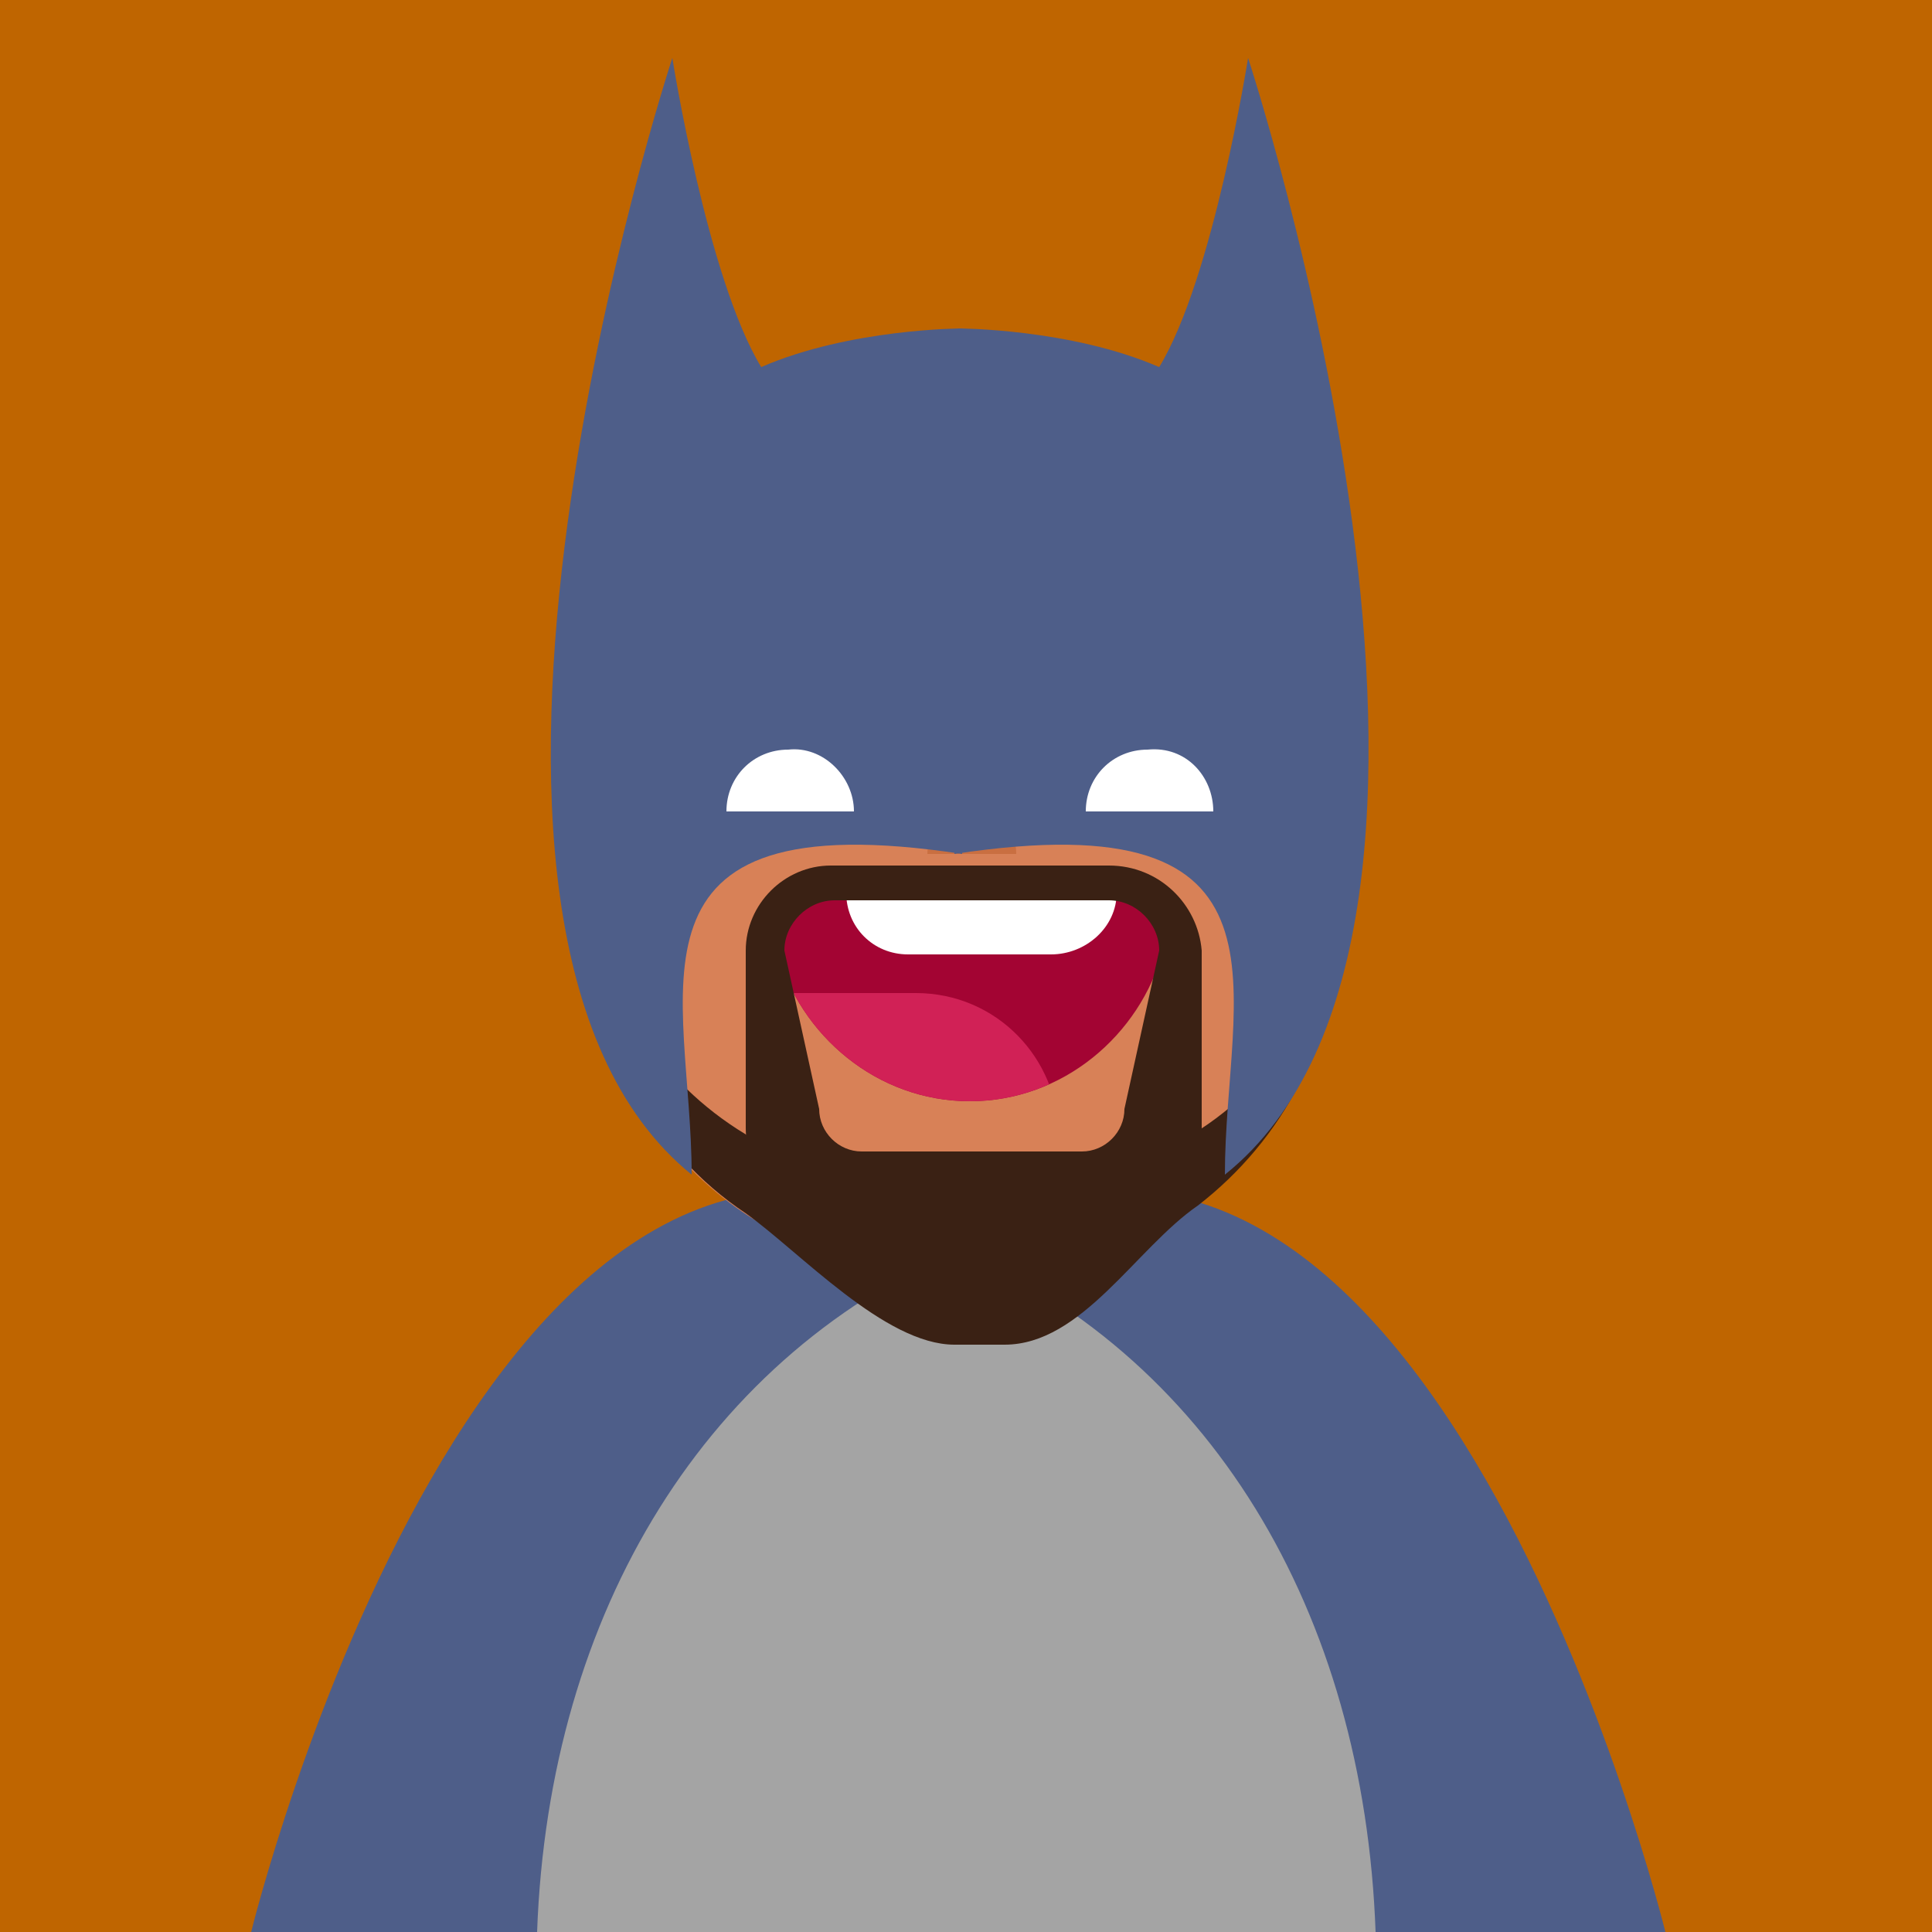 <?xml version="1.0" encoding="utf-8"?>
<!-- Generator: Adobe Illustrator 27.0.0, SVG Export Plug-In . SVG Version: 6.00 Build 0)  -->
<svg version="1.0" xmlns="http://www.w3.org/2000/svg" xmlns:xlink="http://www.w3.org/1999/xlink" x="0px" y="0px"
	 viewBox="0 0 50 50" enable-background="new 0 0 50 50" xml:space="preserve">
<g id="Layer_3">
</g>
<g id="Layer_2">
</g>
<g id="Layer_1">
</g>
<g id="Layer_5">
	<g>
		<rect fill="#BF6500" width="50" height="50"/>
		<path fill="#A4A4A4" d="M24.9,29.9L24.9,29.9c-6.5,0-11.7,5.2-11.7,11.7V50h23.4v-8.4C36.6,35.1,31.4,29.9,24.9,29.9z"/>
		<path fill="#4E5E89" d="M43.1,50c0,0-6.2-25.3-18.6-17.8C31.3,35,35.3,41.7,35.6,50C39.9,50,43.1,50,43.1,50z"/>
		<path fill="#4E5E89" d="M6.5,50c0,0,6.2-25.3,18.6-17.8C18.3,35,14.2,41.7,13.9,50C9.6,50,6.5,50,6.5,50z"/>
		<path fill="#D88157" d="M25.5,32.9h-1.3c-4.9,0-8.9-4-8.9-8.9l-0.1-4.4l1.7-1.9v-2.4c0-0.8,0.6-1.4,1.4-1.4h13.2
			c0.8,0,1.4,0.6,1.4,1.4v2.4l1.6,1.9l0.1,4.4C34.5,28.9,30.5,32.9,25.5,32.9z"/>
		<g>
			<g>
				<path fill="#C96F41" d="M26.3,22.1c-0.9,0-1.1,0-2.3,0c0-0.6,0.5-1.2,1.2-1.2S26.3,21.5,26.3,22.1z"/>
			</g>
			<g>
				<path fill="#A30433" d="M21.1,23.3h8c0.7,0,1.2,0.6,1,1.3c-0.6,2.2-2.6,3.9-5,3.9s-4.4-1.7-5-3.9C20,23.9,20.5,23.3,21.1,23.3z"
					/>
				<g>
					<defs>
						<path id="SVGID_00000059286348010961387360000010884632298350736034_" d="M21.1,23.3h8c0.7,0,1.2,0.6,1,1.3
							c-0.6,2.2-2.6,3.9-5,3.9s-4.4-1.7-5-3.9C20,23.9,20.5,23.3,21.1,23.3z"/>
					</defs>
					<clipPath id="SVGID_00000158736843458298781590000003066538706039667367_">
						<use xlink:href="#SVGID_00000059286348010961387360000010884632298350736034_"  overflow="visible"/>
					</clipPath>
					<path clip-path="url(#SVGID_00000158736843458298781590000003066538706039667367_)" fill="#D12156" d="M20.2,25.7h3.5
						c2.1,0,3.7,1.7,3.7,3.7v0h-8.9v-2.1C18.6,26.4,19.3,25.7,20.2,25.7z"/>
					<path clip-path="url(#SVGID_00000158736843458298781590000003066538706039667367_)" fill="#FFFFFF" d="M27.2,24.7h-3.7
						c-0.9,0-1.6-0.7-1.6-1.6v-0.7h7v0.7C28.9,24,28.1,24.7,27.2,24.7z"/>
				</g>
			</g>
		</g>
		<path fill="#3A2114" d="M26,34.8h-1.3c-1.8,0-4-2.4-5.4-3.4c-2.4-1.6-3.9-4.3-3.9-7.4c0,0,1.2,6.8,9.7,6.8s9.5-6.8,9.5-6.8
			c0,2.9-1.4,5.5-3.6,7.2C29.4,32.3,28,34.8,26,34.8z"/>
		<path fill="#3A2114" d="M28.7,23.3c0.7,0,1.3,0.6,1.3,1.3l-0.9,4.1c0,0.6-0.5,1.1-1.1,1.1h-5.7c-0.6,0-1.1-0.5-1.1-1.1l-0.9-4.1
			c0-0.7,0.6-1.3,1.3-1.3H28.7 M28.7,22.4h-7.2c-1.2,0-2.2,1-2.2,2.2v4.6c0,1.1,0.9,1.6,2.1,1.6h7.6c1.1,0,2.1-0.5,2.1-1.6v-4.6
			C31,23.4,30,22.4,28.7,22.4L28.7,22.4z"/>
		<g>
			<path fill="#4E5E89" d="M24.8,8.5c0,0,2.9,0,5.2,1c1.4-2.3,2.3-8,2.3-8s7.4,22.5-0.6,28.9c0-4.7,2.2-9.7-7-8.3
				C24.8,16.2,24.8,8.5,24.8,8.5z"/>
			<path fill="#4E5E89" d="M24.9,8.5c0,0-2.9,0-5.2,1c-1.4-2.3-2.3-8-2.3-8S10,24,17.9,30.4c0-4.7-2.2-9.7,7-8.3
				C24.9,16.2,24.9,8.5,24.9,8.5z"/>
		</g>
		<path fill="#FFFFFF" d="M31.4,21c-1.3,0-1.6,0-3.3,0c0-0.9,0.7-1.6,1.6-1.6C30.7,19.3,31.4,20.1,31.4,21z"/>
		<path fill="#FFFFFF" d="M22.1,21c-1.3,0-1.6,0-3.3,0c0-0.9,0.7-1.6,1.6-1.6C21.3,19.3,22.1,20.1,22.1,21z"/>
	</g>
</g>
<g id="icons">
</g>
<g id="sport">
</g>
<g id="batman">
</g>
</svg>
